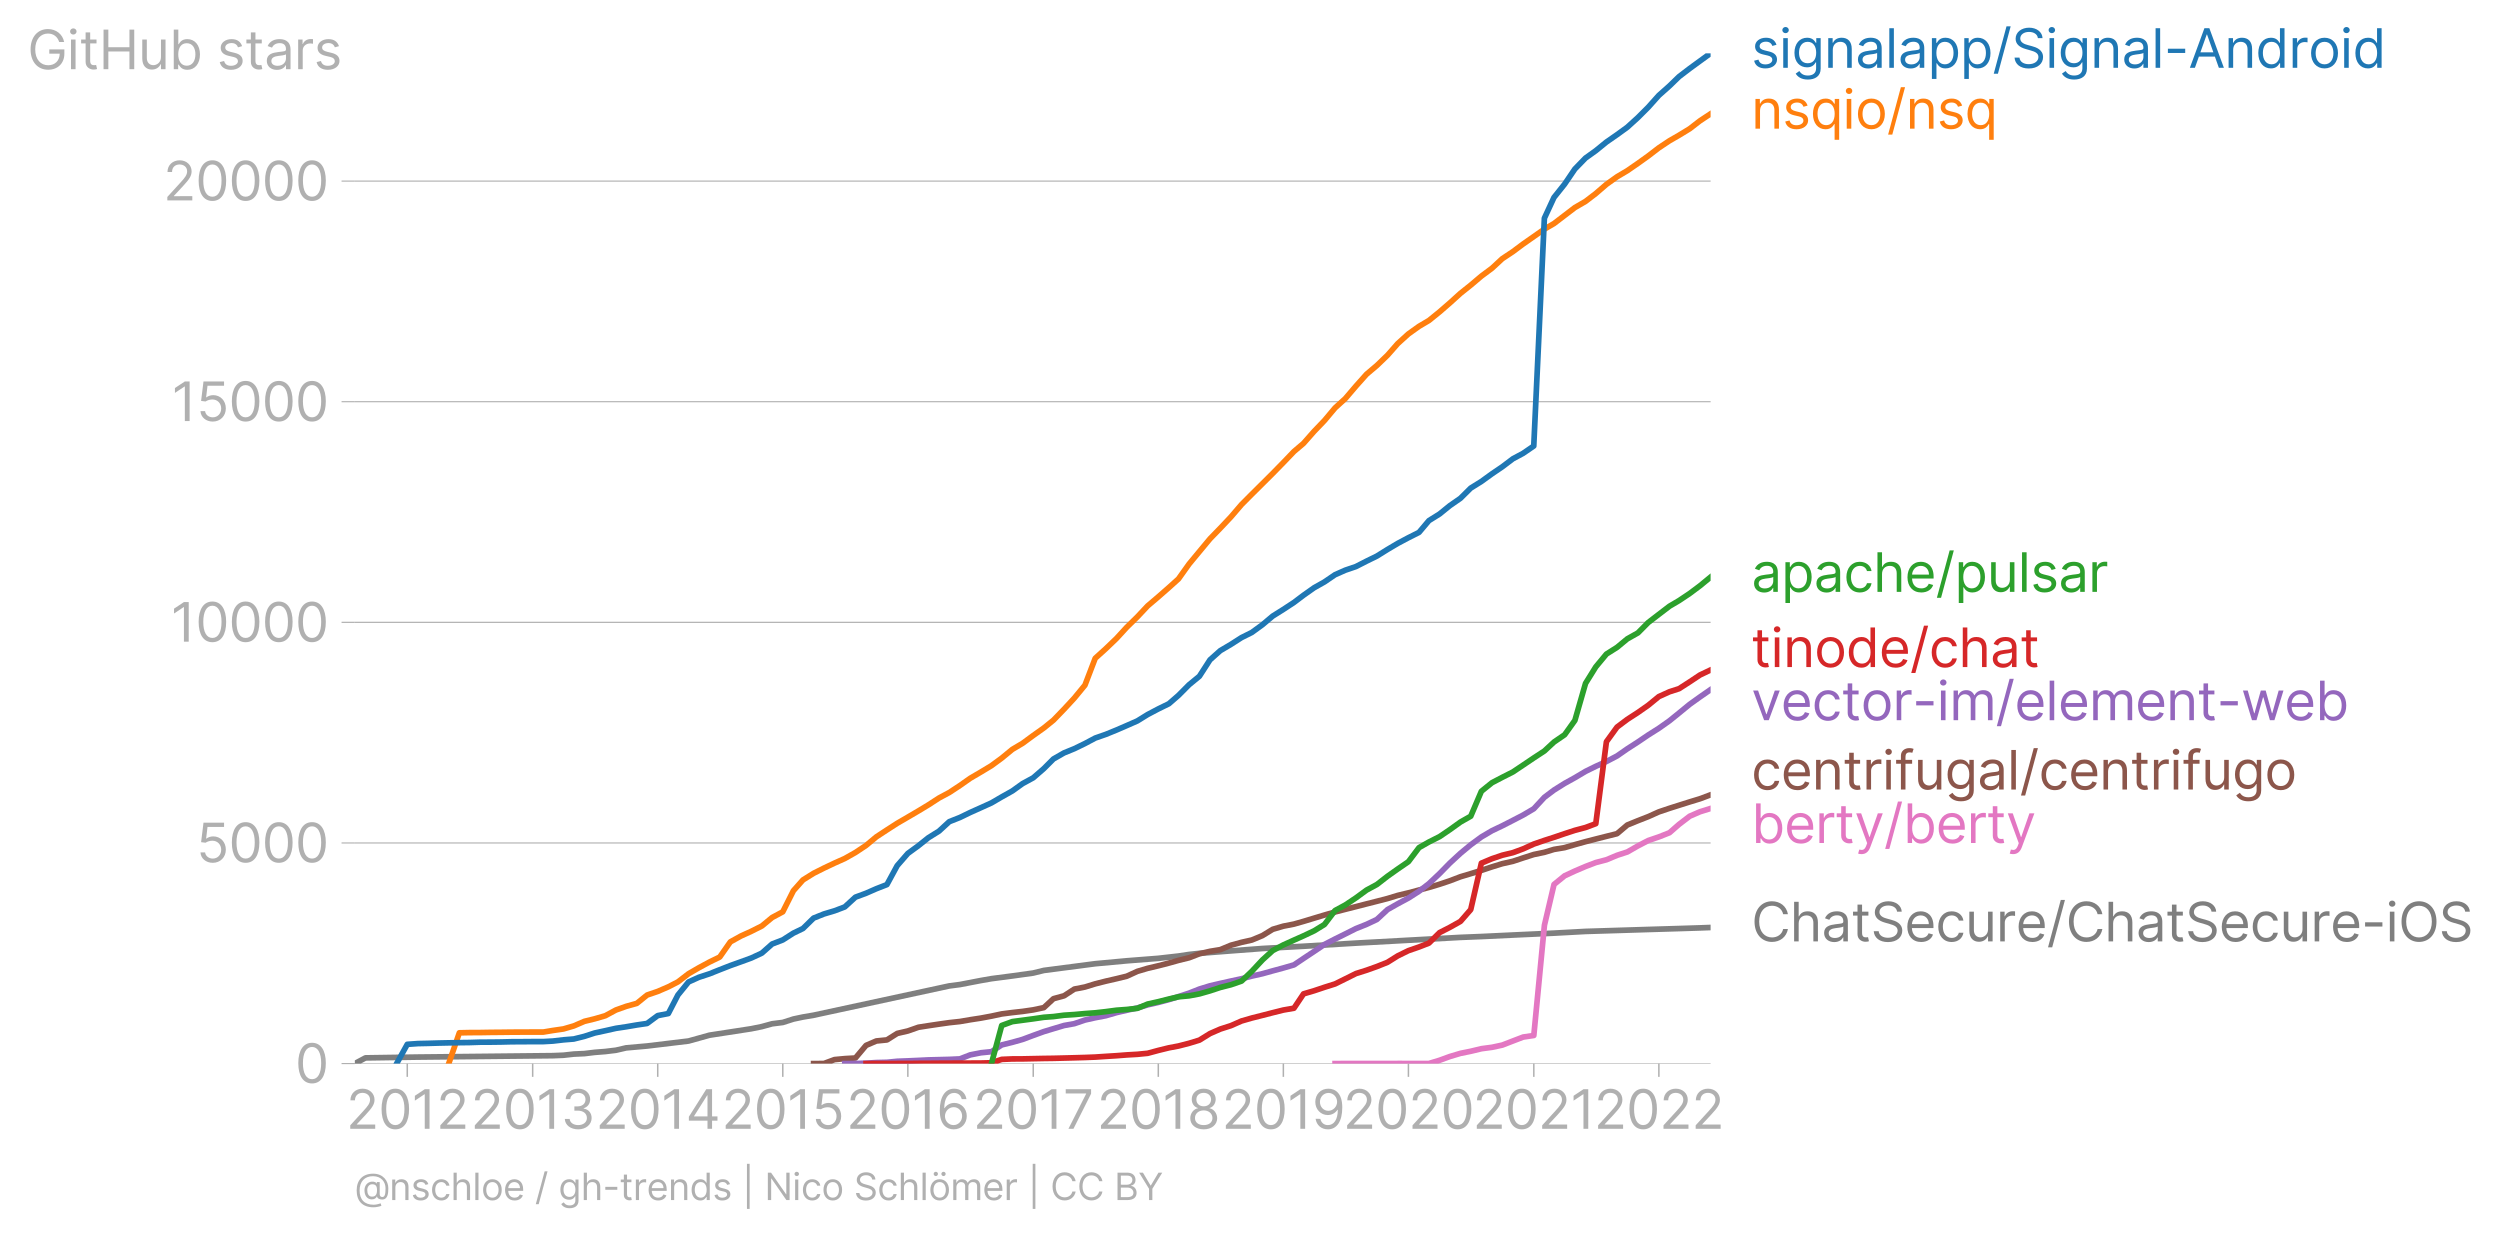 <svg xmlns:xlink="http://www.w3.org/1999/xlink" width="878.026" height="434.114" viewBox="0 0 658.519 325.586" xmlns="http://www.w3.org/2000/svg"><defs><style>*{stroke-linejoin:round;stroke-linecap:butt}</style></defs><g id="figure_1"><path d="M0 325.586h658.52V0H0v325.586z" style="fill:none" id="patch_1"/><g id="axes_1"><path d="M93.468 280.153h357.12V14.041H93.468v266.112z" style="fill:none" id="patch_2"/><g id="matplotlib.axis_1"><g id="xtick_1"><g id="line2d_1"><defs><path id="m1f28bfd214" d="M0 0v3.5" style="stroke:#b0b0b0;stroke-width:.4"/></defs><use xlink:href="#m1f28bfd214" x="107.277" y="280.153" style="fill:#b0b0b0;stroke:#b0b0b0;stroke-width:.4"/></g><g style="fill:#b0b0b0" transform="matrix(.14 0 0 -.14 91.178 297.336)" id="text_1"><defs><path id="Inter-Regular-32" d="M482 0h2936v500H1255v36l1045 1119c800 856 1036 1256 1036 1772 0 718-581 1291-1400 1291-815 0-1436-554-1436-1373h536c0 530 344 882 882 882 505 0 891-309 891-800 0-429-252-747-791-1336L482 409V0z" transform="scale(.016)"/><path id="Inter-Regular-30" d="M2000-64c1027 0 1618 871 1618 2391 0 1509-600 2391-1618 2391S382 3836 382 2327C382 807 973-64 2000-64zm0 500c-677 0-1073 680-1073 1891 0 1209 400 1900 1073 1900s1073-691 1073-1900c0-1211-396-1891-1073-1891z" transform="scale(.016)"/><path id="Inter-Regular-31" d="M2118 4655h-563L391 3882v-573l1136 755h28V0h563v4655z" transform="scale(.016)"/></defs><use xlink:href="#Inter-Regular-32"/><use xlink:href="#Inter-Regular-30" x="60.511"/><use xlink:href="#Inter-Regular-31" x="123.011"/><use xlink:href="#Inter-Regular-32" x="169.46"/></g></g><g id="xtick_2"><use xlink:href="#m1f28bfd214" x="140.308" y="280.153" style="fill:#b0b0b0;stroke:#b0b0b0;stroke-width:.4" id="line2d_2"/><g style="fill:#b0b0b0" transform="matrix(.14 0 0 -.14 123.99 297.336)" id="text_2"><defs><path id="Inter-Regular-33" d="M2055-64c902 0 1572 566 1572 1328 0 591-350 1020-936 1118v36c470 143 764 530 764 1055 0 659-521 1245-1382 1245-805 0-1473-495-1500-1227h545c21 464 462 736 946 736 513 0 845-311 845-782 0-490-384-809-936-809h-373v-500h373c707 0 1100-359 1100-872 0-494-430-828-1027-828-539 0-966 278-1000 728H473C507 432 1152-64 2055-64z" transform="scale(.016)"/></defs><use xlink:href="#Inter-Regular-32"/><use xlink:href="#Inter-Regular-30" x="60.511"/><use xlink:href="#Inter-Regular-31" x="123.011"/><use xlink:href="#Inter-Regular-33" x="169.46"/></g></g><g id="xtick_3"><use xlink:href="#m1f28bfd214" x="173.25" y="280.153" style="fill:#b0b0b0;stroke:#b0b0b0;stroke-width:.4" id="line2d_3"/><g style="fill:#b0b0b0" transform="matrix(.14 0 0 -.14 156.893 297.336)" id="text_3"><defs><path id="Inter-Regular-34" d="M373 955h2191V0h536v955h636v500h-636v3200h-682L373 1418V955zm2191 500H982v36l1545 2445h37V1455z" transform="scale(.016)"/></defs><use xlink:href="#Inter-Regular-32"/><use xlink:href="#Inter-Regular-30" x="60.511"/><use xlink:href="#Inter-Regular-31" x="123.011"/><use xlink:href="#Inter-Regular-34" x="169.46"/></g></g><g id="xtick_4"><use xlink:href="#m1f28bfd214" x="206.191" y="280.153" style="fill:#b0b0b0;stroke:#b0b0b0;stroke-width:.4" id="line2d_4"/><g style="fill:#b0b0b0" transform="matrix(.14 0 0 -.14 190.072 297.336)" id="text_4"><defs><path id="Inter-Regular-35" d="M1936-64c887 0 1537 655 1537 1546 0 902-627 1563-1482 1563-314 0-618-111-809-263h-27l163 1373h1946v500H846L564 2364l527-64c193 139 523 239 809 236 593-4 1027-454 1027-1063 0-598-418-1037-991-1037-477 0-856 307-900 728H491C525 455 1136-64 1936-64z" transform="scale(.016)"/></defs><use xlink:href="#Inter-Regular-32"/><use xlink:href="#Inter-Regular-30" x="60.511"/><use xlink:href="#Inter-Regular-31" x="123.011"/><use xlink:href="#Inter-Regular-35" x="169.46"/></g></g><g id="xtick_5"><use xlink:href="#m1f28bfd214" x="239.132" y="280.153" style="fill:#b0b0b0;stroke:#b0b0b0;stroke-width:.4" id="line2d_5"/><g style="fill:#b0b0b0" transform="matrix(.14 0 0 -.14 222.904 297.336)" id="text_5"><defs><path id="Inter-Regular-36" d="M2027-64c941-11 1555 698 1555 1564 0 900-666 1545-1464 1545-479 0-891-234-1145-618h-37c3 1134 444 1791 1164 1791 491 0 786-309 891-727h555c-114 723-664 1227-1446 1227-1048 0-1691-927-1691-2573C409 425 1264-55 2027-64zm0 500c-584 0-1011 498-1009 1055 3 557 450 1054 1028 1054 570 0 990-468 990-1045 0-591-438-1064-1009-1064z" transform="scale(.016)"/></defs><use xlink:href="#Inter-Regular-32"/><use xlink:href="#Inter-Regular-30" x="60.511"/><use xlink:href="#Inter-Regular-31" x="123.011"/><use xlink:href="#Inter-Regular-36" x="169.46"/></g></g><g id="xtick_6"><use xlink:href="#m1f28bfd214" x="272.164" y="280.153" style="fill:#b0b0b0;stroke:#b0b0b0;stroke-width:.4" id="line2d_6"/><g style="fill:#b0b0b0" transform="matrix(.14 0 0 -.14 256.303 297.336)" id="text_6"><defs><path id="Inter-Regular-37" d="M627 0h591l2073 4127v528H309v-500h2400v-37L627 0z" transform="scale(.016)"/></defs><use xlink:href="#Inter-Regular-32"/><use xlink:href="#Inter-Regular-30" x="60.511"/><use xlink:href="#Inter-Regular-31" x="123.011"/><use xlink:href="#Inter-Regular-37" x="169.46"/></g></g><g id="xtick_7"><use xlink:href="#m1f28bfd214" x="305.105" y="280.153" style="fill:#b0b0b0;stroke:#b0b0b0;stroke-width:.4" id="line2d_7"/><g style="fill:#b0b0b0" transform="matrix(.14 0 0 -.14 288.926 297.336)" id="text_7"><defs><path id="Inter-Regular-38" d="M1973-64c929 0 1577 544 1582 1300-5 589-398 1089-900 1182v27c436 114 722 541 727 1037-5 709-600 1236-1409 1236-818 0-1414-527-1409-1236-5-496 282-923 727-1037v-27c-511-93-905-593-900-1182C386 480 1034-64 1973-64zm0 500c-639 0-1032 328-1027 828-5 525 429 900 1027 900 588 0 1023-375 1027-900-4-500-398-828-1027-828zm0 2209c-509 0-868 319-864 800-4 473 341 782 864 782 513 0 859-309 863-782-4-481-363-800-863-800z" transform="scale(.016)"/></defs><use xlink:href="#Inter-Regular-32"/><use xlink:href="#Inter-Regular-30" x="60.511"/><use xlink:href="#Inter-Regular-31" x="123.011"/><use xlink:href="#Inter-Regular-38" x="169.46"/></g></g><g id="xtick_8"><use xlink:href="#m1f28bfd214" x="338.046" y="280.153" style="fill:#b0b0b0;stroke:#b0b0b0;stroke-width:.4" id="line2d_8"/><g style="fill:#b0b0b0" transform="matrix(.14 0 0 -.14 321.818 297.336)" id="text_8"><defs><path id="Inter-Regular-39" d="M1964 4718c-946 12-1555-700-1555-1554 0-900 664-1546 1464-1546 482 0 891 237 1145 618h37c0-1145-446-1800-1164-1800-491 0-791 309-891 737H446C555 436 1109-64 1891-64c1045 0 1691 928 1691 2582 0 1709-855 2191-1618 2200zm0-500c582 0 1009-500 1009-1045 0-555-455-1055-1027-1055-573 0-991 464-991 1046 0 581 436 1054 1009 1054z" transform="scale(.016)"/></defs><use xlink:href="#Inter-Regular-32"/><use xlink:href="#Inter-Regular-30" x="60.511"/><use xlink:href="#Inter-Regular-31" x="123.011"/><use xlink:href="#Inter-Regular-39" x="169.46"/></g></g><g id="xtick_9"><use xlink:href="#m1f28bfd214" x="370.988" y="280.153" style="fill:#b0b0b0;stroke:#b0b0b0;stroke-width:.4" id="line2d_9"/><g style="fill:#b0b0b0" transform="matrix(.14 0 0 -.14 353.766 297.336)" id="text_9"><use xlink:href="#Inter-Regular-32"/><use xlink:href="#Inter-Regular-30" x="60.511"/><use xlink:href="#Inter-Regular-32" x="123.011"/><use xlink:href="#Inter-Regular-30" x="183.523"/></g></g><g id="xtick_10"><use xlink:href="#m1f28bfd214" x="404.019" y="280.153" style="fill:#b0b0b0;stroke:#b0b0b0;stroke-width:.4" id="line2d_10"/><g style="fill:#b0b0b0" transform="matrix(.14 0 0 -.14 387.92 297.336)" id="text_10"><use xlink:href="#Inter-Regular-32"/><use xlink:href="#Inter-Regular-30" x="60.511"/><use xlink:href="#Inter-Regular-32" x="123.011"/><use xlink:href="#Inter-Regular-31" x="183.523"/></g></g><g id="xtick_11"><use xlink:href="#m1f28bfd214" x="436.961" y="280.153" style="fill:#b0b0b0;stroke:#b0b0b0;stroke-width:.4" id="line2d_11"/><g style="fill:#b0b0b0" transform="matrix(.14 0 0 -.14 419.877 297.336)" id="text_11"><use xlink:href="#Inter-Regular-32"/><use xlink:href="#Inter-Regular-30" x="60.511"/><use xlink:href="#Inter-Regular-32" x="123.011"/><use xlink:href="#Inter-Regular-32" x="183.523"/></g></g></g><g id="matplotlib.axis_2"><g id="ytick_1"><path d="M93.468 280.153h357.12" clip-path="url(#p738662e152)" style="fill:none;stroke:#b0b0b0;stroke-width:.3;stroke-linecap:square" id="line2d_12"/><g id="line2d_13"><defs><path id="ma44472f622" d="M0 0h-3.5" style="stroke:#b0b0b0;stroke-width:.3"/></defs><use xlink:href="#ma44472f622" x="93.468" y="280.153" style="fill:#b0b0b0;stroke:#b0b0b0;stroke-width:.3"/></g><use xlink:href="#Inter-Regular-30" style="fill:#b0b0b0" transform="matrix(.14 0 0 -.14 77.718 285.245)" id="text_12"/></g><g id="ytick_2"><path d="M93.468 222.04h357.12" clip-path="url(#p738662e152)" style="fill:none;stroke:#b0b0b0;stroke-width:.3;stroke-linecap:square" id="line2d_14"/><use xlink:href="#ma44472f622" x="93.468" y="222.04" style="fill:#b0b0b0;stroke:#b0b0b0;stroke-width:.3" id="line2d_15"/><g style="fill:#b0b0b0" transform="matrix(.14 0 0 -.14 51.707 227.132)" id="text_13"><use xlink:href="#Inter-Regular-35"/><use xlink:href="#Inter-Regular-30" x="60.795"/><use xlink:href="#Inter-Regular-30" x="123.295"/><use xlink:href="#Inter-Regular-30" x="185.796"/></g></g><g id="ytick_3"><path d="M93.468 163.927h357.12" clip-path="url(#p738662e152)" style="fill:none;stroke:#b0b0b0;stroke-width:.3;stroke-linecap:square" id="line2d_16"/><use xlink:href="#ma44472f622" x="93.468" y="163.927" style="fill:#b0b0b0;stroke:#b0b0b0;stroke-width:.3" id="line2d_17"/><g style="fill:#b0b0b0" transform="matrix(.14 0 0 -.14 44.965 169.018)" id="text_14"><use xlink:href="#Inter-Regular-31"/><use xlink:href="#Inter-Regular-30" x="46.449"/><use xlink:href="#Inter-Regular-30" x="108.949"/><use xlink:href="#Inter-Regular-30" x="171.449"/><use xlink:href="#Inter-Regular-30" x="233.949"/></g></g><g id="ytick_4"><path d="M93.468 105.814h357.12" clip-path="url(#p738662e152)" style="fill:none;stroke:#b0b0b0;stroke-width:.3;stroke-linecap:square" id="line2d_18"/><use xlink:href="#ma44472f622" x="93.468" y="105.814" style="fill:#b0b0b0;stroke:#b0b0b0;stroke-width:.3" id="line2d_19"/><g style="fill:#b0b0b0" transform="matrix(.14 0 0 -.14 45.203 110.905)" id="text_15"><use xlink:href="#Inter-Regular-31"/><use xlink:href="#Inter-Regular-35" x="46.449"/><use xlink:href="#Inter-Regular-30" x="107.244"/><use xlink:href="#Inter-Regular-30" x="169.744"/><use xlink:href="#Inter-Regular-30" x="232.244"/></g></g><g id="ytick_5"><path d="M93.468 47.7h357.12" clip-path="url(#p738662e152)" style="fill:none;stroke:#b0b0b0;stroke-width:.3;stroke-linecap:square" id="line2d_20"/><use xlink:href="#ma44472f622" x="93.468" y="47.701" style="fill:#b0b0b0;stroke:#b0b0b0;stroke-width:.3" id="line2d_21"/><g style="fill:#b0b0b0" transform="matrix(.14 0 0 -.14 42.996 52.792)" id="text_16"><use xlink:href="#Inter-Regular-32"/><use xlink:href="#Inter-Regular-30" x="60.511"/><use xlink:href="#Inter-Regular-30" x="123.011"/><use xlink:href="#Inter-Regular-30" x="185.511"/><use xlink:href="#Inter-Regular-30" x="248.011"/></g></g><g style="fill:#b0b0b0" transform="matrix(.14 0 0 -.14 7.2 18.226)" id="text_17"><defs><path id="Inter-Regular-47" d="M3746 3200h581c-172 900-927 1518-1909 1518-1193 0-2036-918-2036-2391C382 855 1218-64 2455-64c1109 0 1900 739 1900 1891v500H2582v-500h1227c-16-836-566-1363-1354-1363-864 0-1528 654-1528 1863s664 1864 1491 1864c673 0 1130-380 1328-991z" transform="scale(.016)"/><path id="Inter-Regular-69" d="M491 0h536v3491H491V0zm273 4073c209 0 382 163 382 363s-173 364-382 364-382-164-382-364 173-363 382-363z" transform="scale(.016)"/><path id="Inter-Regular-74" d="M2009 3491h-745v836H727v-836H200v-455h527V855c0-610 491-900 946-900 200 0 327 36 400 63l-109 482c-46-9-118-27-237-27-236 0-463 72-463 527v2036h745v455z" transform="scale(.016)"/><path id="Inter-Regular-48" d="M564 0h563v2082h2482V0h564v4655h-564V2582H1127v2073H564V0z" transform="scale(.016)"/><path id="Inter-Regular-75" d="M2691 1427c0-654-500-954-900-954-445 0-764 327-764 836v2182H491V1273C491 382 964-45 1618-45c528 0 873 281 1037 636h36V0h536v3491h-536V1427z" transform="scale(.016)"/><path id="Inter-Regular-62" d="M564 0h518v536h64c118-191 345-609 1018-609 872 0 1482 700 1482 1809 0 1100-610 1800-1491 1800-682 0-891-418-1009-600h-46v1719H564V0zm527 1745c0 782 345 1310 1000 1310 682 0 1018-573 1018-1310 0-745-345-1336-1018-1336-645 0-1000 546-1000 1336z" transform="scale(.016)"/><path id="Inter-Regular-73" d="M2964 2709c-168 496-546 827-1237 827-736 0-1281-418-1281-1009 0-482 286-804 927-954l582-137c352-81 518-250 518-491 0-300-318-545-818-545-439 0-714 189-809 564L336 836C461 243 950-73 1664-73c811 0 1363 443 1363 1046 0 486-304 793-927 945l-518 127c-414 103-600 241-600 510 0 300 318 518 745 518 469 0 662-259 755-500l482 136z" transform="scale(.016)"/><path id="Inter-Regular-61" d="M1518-82c609 0 928 327 1037 555h27V0h536v2300c0 1109-845 1236-1291 1236-527 0-1127-181-1400-818l509-182c119 255 398 528 910 528 493 0 736-262 736-709v-19c0-259-264-236-900-318-648-84-1355-227-1355-1027C327 309 855-82 1518-82zm82 482c-427 0-736 191-736 564 0 409 372 536 791 591 227 27 836 90 927 200v-491c0-437-346-864-982-864z" transform="scale(.016)"/><path id="Inter-Regular-72" d="M491 0h536v2209c0 473 373 818 882 818 143 0 291-27 327-36v545c-61 5-202 9-281 9-419 0-782-236-909-581h-37v527H491V0z" transform="scale(.016)"/></defs><use xlink:href="#Inter-Regular-47"/><use xlink:href="#Inter-Regular-69" x="74.29"/><use xlink:href="#Inter-Regular-74" x="98.011"/><use xlink:href="#Inter-Regular-48" x="134.375"/><use xlink:href="#Inter-Regular-75" x="208.381"/><use xlink:href="#Inter-Regular-62" x="266.477"/><use xlink:href="#Inter-Regular-20" x="328.551"/><use xlink:href="#Inter-Regular-73" x="356.676"/><use xlink:href="#Inter-Regular-74" x="408.949"/><use xlink:href="#Inter-Regular-61" x="445.313"/><use xlink:href="#Inter-Regular-72" x="501.705"/><use xlink:href="#Inter-Regular-73" x="538.921"/></g></g><path d="m93.468 280.153 2.798-1.499 13.808-.21 35.559-.371 2.798-.116 2.707-.302 2.798-.128 2.708-.326 2.797-.22 2.798-.338 2.708-.627 5.505-.488 10.92-1.314 5.505-1.534 11.01-1.697 2.799-.57 2.707-.743 2.798-.349 2.798-.895 2.527-.534 2.797-.477 35.74-7.717 2.797-.36 5.506-1.058 2.797-.489 5.506-.72 5.505-.767 2.798-.686 13.537-1.767 8.303-.767 8.303-.65 5.325-.605 2.798-.418 2.707-.291 8.303-.65 8.303-.628 10.83-.593 13.808-.825 27.527-1.511 5.505-.221 8.303-.395 10.83-.5 8.303-.453 16.516-.512 8.122-.244 5.506-.174 2.797-.105h0" clip-path="url(#p738662e152)" style="fill:none;stroke:#7f7f7f;stroke-width:1.5;stroke-linecap:square" id="line2d_22"/><path d="m351.674 280.153 2.708-.011h11.101l2.707-.012H376.403l2.798-.848 2.707-.988 2.798-.837 2.707-.546 2.798-.674 2.798-.372 2.707-.581 2.798-1.081 2.708-1.035 2.797-.418 2.798-29.045 2.527-10.74 2.798-2.278 2.707-1.255 2.798-1.197 2.708-1.034 2.797-.733 2.798-1.173 2.708-.884 2.797-1.604 2.708-1.406 2.798-.953 2.797-1.104 2.527-2.209 2.798-2.138 2.708-1.174 2.797-.872" clip-path="url(#p738662e152)" style="fill:none;stroke:#e377c2;stroke-width:1.5;stroke-linecap:square" id="line2d_23"/><path d="m214.313 280.153 2.708-.011 2.798-1.035 2.707-.255 2.798-.163 2.798-3.324 2.707-1.162 2.798-.28 2.707-1.708 2.798-.65 2.798-.977 2.617-.407 2.798-.418 2.708-.384 2.797-.302 2.708-.465 2.798-.43 2.797-.523 2.708-.581 2.798-.36 2.707-.303 2.798-.406 2.798-.593 2.527-2.348 2.797-.767 2.708-1.767 2.798-.546 2.707-.837 2.798-.709 2.798-.639 2.707-.662 2.798-1.279 2.707-.802 2.798-.662 2.798-.721 2.527-.709 2.798-.686 2.707-1.046 2.798-.65 2.707-.442 2.798-1.163 2.798-.767 2.707-.604 2.798-1.162 2.708-1.662 2.797-.825 2.798-.547 2.527-.72 2.798-.849 2.707-.813 2.798-.814 2.708-.697 2.797-.71 2.798-.72 2.708-.686 2.798-.72 2.707-.825 2.798-.675 2.798-.743 2.617-.686 2.798-.837 2.707-.907 2.798-1.069 2.707-.813 2.798-.86 2.798-.93 2.707-.837 2.798-.628 2.708-.895 2.797-.895 2.798-.58 2.527-.768 2.798-.465 2.707-.79 2.798-.779 2.708-.697 2.797-.71 2.798-.697 2.708-2.29 2.797-1.138 2.708-1.058 2.798-1.255 2.797-.942 2.527-.802 2.798-.883 2.708-.825 2.797-1.046" clip-path="url(#p738662e152)" style="fill:none;stroke:#8c564b;stroke-width:1.5;stroke-linecap:square" id="line2d_24"/><g style="fill:#1f77b4" transform="matrix(.14 0 0 -.14 461.302 17.86)" id="text_18"><defs><path id="Inter-Regular-67" d="M1900-1382c836 0 1509 382 1509 1282v3591h-518v-555h-55c-118 182-336 600-1018 600-882 0-1491-700-1491-1772C327 673 964 55 1809 55c682 0 900 400 1018 590h46V-64c0-581-409-845-973-845-634 0-857 334-1000 527L473-682c218-366 648-700 1427-700zm-18 1918c-673 0-1018 509-1018 1237 0 709 336 1282 1018 1282 654 0 1000-528 1000-1282 0-773-355-1237-1000-1237z" transform="scale(.016)"/><path id="Inter-Regular-6e" d="M1027 2100c0 609 378 955 891 955 498 0 800-325 800-873V0h537v2218c0 891-475 1318-1182 1318-527 0-855-236-1018-591h-46v546H491V0h536v2100z" transform="scale(.016)"/><path id="Inter-Regular-6c" d="M1027 4655H491V0h536v4655z" transform="scale(.016)"/><path id="Inter-Regular-70" d="M491-1309h536V536h46c118-191 345-609 1018-609 873 0 1482 700 1482 1809 0 1100-609 1800-1491 1800-682 0-891-418-1009-600h-64v555H491v-4800zm527 3054c0 782 346 1310 1000 1310 682 0 1018-573 1018-1310 0-745-345-1336-1018-1336-645 0-1000 546-1000 1336z" transform="scale(.016)"/><path id="Inter-Regular-2f" d="M2136 4873h-490L146-700h490l1500 5573z" transform="scale(.016)"/><path id="Inter-Regular-53" d="M3109 3491h546c-25 702-673 1227-1573 1227-891 0-1591-518-1591-1300 0-627 455-1000 1182-1209l573-164c490-136 927-309 927-772 0-509-491-846-1137-846-554 0-1045 246-1090 773H364C418 436 1036-82 2036-82c1073 0 1682 591 1682 1346 0 872-827 1154-1309 1281l-473 128c-345 91-900 272-900 772 0 446 410 773 1028 773 563 0 991-268 1045-727z" transform="scale(.016)"/><path id="Inter-Regular-2d" d="M2491 2245H455v-500h2036v500z" transform="scale(.016)"/><path id="Inter-Regular-41" d="m755 0 468 1318h1882L3573 0h591L2455 4655h-582L164 0h591zm645 1818 746 2100h36l745-2100H1400z" transform="scale(.016)"/><path id="Inter-Regular-64" d="M1809-73c673 0 900 418 1018 609h64V0h518v4655h-536V2936h-46c-118 182-327 600-1009 600-882 0-1491-700-1491-1800C327 627 936-73 1809-73zm73 482c-673 0-1018 591-1018 1336 0 737 336 1310 1018 1310 654 0 1000-528 1000-1310 0-790-355-1336-1000-1336z" transform="scale(.016)"/><path id="Inter-Regular-6f" d="M1909-73c946 0 1582 718 1582 1800 0 1091-636 1809-1582 1809-945 0-1582-718-1582-1809C327 645 964-73 1909-73zm0 482c-718 0-1045 618-1045 1318s327 1328 1045 1328 1046-628 1046-1328S2627 409 1909 409z" transform="scale(.016)"/></defs><use xlink:href="#Inter-Regular-73"/><use xlink:href="#Inter-Regular-69" x="52.273"/><use xlink:href="#Inter-Regular-67" x="75.994"/><use xlink:href="#Inter-Regular-6e" x="136.932"/><use xlink:href="#Inter-Regular-61" x="195.455"/><use xlink:href="#Inter-Regular-6c" x="251.847"/><use xlink:href="#Inter-Regular-61" x="275.568"/><use xlink:href="#Inter-Regular-70" x="331.96"/><use xlink:href="#Inter-Regular-70" x="392.898"/><use xlink:href="#Inter-Regular-2f" x="453.835"/><use xlink:href="#Inter-Regular-53" x="489.489"/><use xlink:href="#Inter-Regular-69" x="553.267"/><use xlink:href="#Inter-Regular-67" x="576.989"/><use xlink:href="#Inter-Regular-6e" x="637.926"/><use xlink:href="#Inter-Regular-61" x="696.449"/><use xlink:href="#Inter-Regular-6c" x="752.841"/><use xlink:href="#Inter-Regular-2d" x="776.563"/><use xlink:href="#Inter-Regular-41" x="822.585"/><use xlink:href="#Inter-Regular-6e" x="890.199"/><use xlink:href="#Inter-Regular-64" x="948.722"/><use xlink:href="#Inter-Regular-72" x="1010.796"/><use xlink:href="#Inter-Regular-6f" x="1048.012"/><use xlink:href="#Inter-Regular-69" x="1107.671"/><use xlink:href="#Inter-Regular-64" x="1131.392"/></g><g style="fill:#ff7f0e" transform="matrix(.14 0 0 -.14 461.302 33.886)" id="text_19"><defs><path id="Inter-Regular-71" d="M2873-1309h536v4800h-518v-555h-64c-118 182-327 600-1009 600-882 0-1491-700-1491-1800C327 627 936-73 1809-73c673 0 900 418 1018 609h46v-1845zM1882 409c-673 0-1018 591-1018 1336 0 737 336 1310 1018 1310 654 0 1000-528 1000-1310 0-790-355-1336-1000-1336z" transform="scale(.016)"/></defs><use xlink:href="#Inter-Regular-6e"/><use xlink:href="#Inter-Regular-73" x="58.523"/><use xlink:href="#Inter-Regular-71" x="110.795"/><use xlink:href="#Inter-Regular-69" x="171.733"/><use xlink:href="#Inter-Regular-6f" x="195.455"/><use xlink:href="#Inter-Regular-2f" x="255.114"/><use xlink:href="#Inter-Regular-6e" x="290.767"/><use xlink:href="#Inter-Regular-73" x="349.29"/><use xlink:href="#Inter-Regular-71" x="401.563"/></g><g style="fill:#2ca02c" transform="matrix(.14 0 0 -.14 461.302 155.9)" id="text_20"><defs><path id="Inter-Regular-63" d="M1909-73c773 0 1282 473 1373 1091h-536c-100-382-419-609-837-609-636 0-1045 527-1045 1336 0 791 418 1310 1045 1310 473 0 755-291 837-610h536c-91 655-646 1091-1382 1091-945 0-1573-745-1573-1809C327 682 927-73 1909-73z" transform="scale(.016)"/><path id="Inter-Regular-68" d="M1027 2100c0 609 389 955 919 955 504 0 809-319 809-873V0h536v2218c0 898-477 1318-1191 1318-550 0-864-229-1027-591h-46v1710H491V0h536v2100z" transform="scale(.016)"/><path id="Inter-Regular-65" d="M1955-73c709 0 1227 355 1391 882l-519 146c-136-364-452-546-872-546-630 0-1064 407-1089 1155h2534v227c0 1300-773 1745-1500 1745-945 0-1573-745-1573-1818S946-73 1955-73zM866 2027c36 543 420 1028 1034 1028 582 0 955-437 955-1028H866z" transform="scale(.016)"/></defs><use xlink:href="#Inter-Regular-61"/><use xlink:href="#Inter-Regular-70" x="56.392"/><use xlink:href="#Inter-Regular-61" x="117.33"/><use xlink:href="#Inter-Regular-63" x="173.722"/><use xlink:href="#Inter-Regular-68" x="229.546"/><use xlink:href="#Inter-Regular-65" x="288.636"/><use xlink:href="#Inter-Regular-2f" x="346.875"/><use xlink:href="#Inter-Regular-70" x="382.528"/><use xlink:href="#Inter-Regular-75" x="443.466"/><use xlink:href="#Inter-Regular-6c" x="501.563"/><use xlink:href="#Inter-Regular-73" x="525.284"/><use xlink:href="#Inter-Regular-61" x="577.557"/><use xlink:href="#Inter-Regular-72" x="633.949"/></g><g style="fill:#d62728" transform="matrix(.14 0 0 -.14 461.302 175.714)" id="text_21"><use xlink:href="#Inter-Regular-74"/><use xlink:href="#Inter-Regular-69" x="36.364"/><use xlink:href="#Inter-Regular-6e" x="60.085"/><use xlink:href="#Inter-Regular-6f" x="118.608"/><use xlink:href="#Inter-Regular-64" x="178.267"/><use xlink:href="#Inter-Regular-65" x="240.341"/><use xlink:href="#Inter-Regular-2f" x="298.58"/><use xlink:href="#Inter-Regular-63" x="334.233"/><use xlink:href="#Inter-Regular-68" x="390.057"/><use xlink:href="#Inter-Regular-61" x="449.148"/><use xlink:href="#Inter-Regular-74" x="505.54"/></g><g style="fill:#9467bd" transform="matrix(.14 0 0 -.14 461.302 189.714)" id="text_22"><defs><path id="Inter-Regular-76" d="M3346 3491h-582L1800 709h-36L800 3491H218L1509 0h546l1291 3491z" transform="scale(.016)"/><path id="Inter-Regular-6d" d="M491 0h536v2182c0 511 373 873 791 873 407 0 691-266 691-664V0h546v2273c0 450 281 782 772 782 382 0 709-203 709-719V0h537v2336c0 821-441 1200-1064 1200-500 0-866-229-1045-591h-37c-172 373-477 591-936 591-455 0-791-218-936-591h-46v546H491V0z" transform="scale(.016)"/><path id="Inter-Regular-77" d="M1282 0h527l764 2682h54L3391 0h527l1064 3491h-564L3664 827h-37l-736 2664h-573L1573 818h-37L782 3491H218L1282 0z" transform="scale(.016)"/></defs><use xlink:href="#Inter-Regular-76"/><use xlink:href="#Inter-Regular-65" x="55.682"/><use xlink:href="#Inter-Regular-63" x="113.92"/><use xlink:href="#Inter-Regular-74" x="169.744"/><use xlink:href="#Inter-Regular-6f" x="206.108"/><use xlink:href="#Inter-Regular-72" x="265.767"/><use xlink:href="#Inter-Regular-2d" x="302.983"/><use xlink:href="#Inter-Regular-69" x="349.006"/><use xlink:href="#Inter-Regular-6d" x="372.727"/><use xlink:href="#Inter-Regular-2f" x="459.659"/><use xlink:href="#Inter-Regular-65" x="495.313"/><use xlink:href="#Inter-Regular-6c" x="553.551"/><use xlink:href="#Inter-Regular-65" x="577.273"/><use xlink:href="#Inter-Regular-6d" x="635.511"/><use xlink:href="#Inter-Regular-65" x="722.443"/><use xlink:href="#Inter-Regular-6e" x="780.682"/><use xlink:href="#Inter-Regular-74" x="839.205"/><use xlink:href="#Inter-Regular-2d" x="875.568"/><use xlink:href="#Inter-Regular-77" x="921.591"/><use xlink:href="#Inter-Regular-65" x="1002.841"/><use xlink:href="#Inter-Regular-62" x="1061.08"/></g><g style="fill:#8c564b" transform="matrix(.14 0 0 -.14 461.302 207.974)" id="text_23"><defs><path id="Inter-Regular-66" d="M2046 3491h-782v354c0 346 145 528 500 528 154 0 245-37 300-55l154 464c-82 36-245 91-509 91-500 0-982-300-982-900v-482H164v-455h563V0h537v3036h782v455z" transform="scale(.016)"/></defs><use xlink:href="#Inter-Regular-63"/><use xlink:href="#Inter-Regular-65" x="55.824"/><use xlink:href="#Inter-Regular-6e" x="114.063"/><use xlink:href="#Inter-Regular-74" x="172.585"/><use xlink:href="#Inter-Regular-72" x="208.949"/><use xlink:href="#Inter-Regular-69" x="246.165"/><use xlink:href="#Inter-Regular-66" x="269.886"/><use xlink:href="#Inter-Regular-75" x="305.966"/><use xlink:href="#Inter-Regular-67" x="364.063"/><use xlink:href="#Inter-Regular-61" x="425"/><use xlink:href="#Inter-Regular-6c" x="481.392"/><use xlink:href="#Inter-Regular-2f" x="505.114"/><use xlink:href="#Inter-Regular-63" x="540.767"/><use xlink:href="#Inter-Regular-65" x="596.591"/><use xlink:href="#Inter-Regular-6e" x="654.83"/><use xlink:href="#Inter-Regular-74" x="713.352"/><use xlink:href="#Inter-Regular-72" x="749.716"/><use xlink:href="#Inter-Regular-69" x="786.932"/><use xlink:href="#Inter-Regular-66" x="810.654"/><use xlink:href="#Inter-Regular-75" x="846.733"/><use xlink:href="#Inter-Regular-67" x="904.83"/><use xlink:href="#Inter-Regular-6f" x="965.767"/></g><g style="fill:#e377c2" transform="matrix(.14 0 0 -.14 461.302 222.054)" id="text_24"><defs><path id="Inter-Regular-79" d="M836-1309c485 0 825 257 1028 800l1482 4000h-582L1800 709h-36L800 3491H218L1509-18l-100-273c-195-532-436-582-827-482l-136-472c54-28 209-64 390-64z" transform="scale(.016)"/></defs><use xlink:href="#Inter-Regular-62"/><use xlink:href="#Inter-Regular-65" x="62.074"/><use xlink:href="#Inter-Regular-72" x="120.313"/><use xlink:href="#Inter-Regular-74" x="157.528"/><use xlink:href="#Inter-Regular-79" x="193.892"/><use xlink:href="#Inter-Regular-2f" x="249.574"/><use xlink:href="#Inter-Regular-62" x="285.227"/><use xlink:href="#Inter-Regular-65" x="347.301"/><use xlink:href="#Inter-Regular-72" x="405.54"/><use xlink:href="#Inter-Regular-74" x="442.756"/><use xlink:href="#Inter-Regular-79" x="479.119"/></g><g style="fill:#7f7f7f" transform="matrix(.14 0 0 -.14 461.302 247.969)" id="text_25"><defs><path id="Inter-Regular-43" d="M4309 3200c-173 955-936 1518-1873 1518-1190 0-2054-918-2054-2391C382 855 1246-64 2436-64c937 0 1700 564 1873 1519h-563c-137-646-691-991-1310-991-845 0-1509 654-1509 1863s664 1864 1509 1864c619 0 1173-346 1310-991h563z" transform="scale(.016)"/><path id="Inter-Regular-4f" d="M4491 2327c0 1473-864 2391-2055 2391-1190 0-2054-918-2054-2391C382 855 1246-64 2436-64c1191 0 2055 919 2055 2391zm-545 0c0-1209-664-1863-1510-1863-845 0-1509 654-1509 1863s664 1864 1509 1864c846 0 1510-655 1510-1864z" transform="scale(.016)"/></defs><use xlink:href="#Inter-Regular-43"/><use xlink:href="#Inter-Regular-68" x="72.727"/><use xlink:href="#Inter-Regular-61" x="131.818"/><use xlink:href="#Inter-Regular-74" x="188.21"/><use xlink:href="#Inter-Regular-53" x="224.574"/><use xlink:href="#Inter-Regular-65" x="288.352"/><use xlink:href="#Inter-Regular-63" x="346.591"/><use xlink:href="#Inter-Regular-75" x="402.415"/><use xlink:href="#Inter-Regular-72" x="460.511"/><use xlink:href="#Inter-Regular-65" x="497.727"/><use xlink:href="#Inter-Regular-2f" x="555.966"/><use xlink:href="#Inter-Regular-43" x="591.619"/><use xlink:href="#Inter-Regular-68" x="664.347"/><use xlink:href="#Inter-Regular-61" x="723.438"/><use xlink:href="#Inter-Regular-74" x="779.83"/><use xlink:href="#Inter-Regular-53" x="816.193"/><use xlink:href="#Inter-Regular-65" x="879.972"/><use xlink:href="#Inter-Regular-63" x="938.21"/><use xlink:href="#Inter-Regular-75" x="994.034"/><use xlink:href="#Inter-Regular-72" x="1052.131"/><use xlink:href="#Inter-Regular-65" x="1089.347"/><use xlink:href="#Inter-Regular-2d" x="1147.585"/><use xlink:href="#Inter-Regular-69" x="1193.608"/><use xlink:href="#Inter-Regular-4f" x="1217.33"/><use xlink:href="#Inter-Regular-53" x="1293.466"/></g><g style="fill:#b0b0b0" transform="matrix(.097 0 0 -.097 93.468 316.109)" id="text_26"><defs><path id="Inter-Regular-40" d="M3173-1227c463 0 1054 136 1336 254l-127 418c-164-54-691-236-1191-236C1636-791 809 82 809 1627c0 1518 846 2428 2273 2428 1445 0 2127-1019 2127-2037 0-1036-109-1500-573-1500-272 0-418 227-418 482v2055h-482v-255h-27c-63 200-418 373-873 327-681-72-1200-636-1200-1454 0-864 410-1528 1200-1555 519-18 791 237 900 500h28c54-391 545-527 863-527 964 0 1055 1036 1055 1918 0 1246-873 2473-2573 2473-1754 0-2800-1064-2800-2837 0-1836 1009-2872 2864-2872zM2909 582c-591 0-800 536-800 1118 0 527 300 982 818 982 546 0 837-218 837-982 0-755-246-1118-855-1118z" transform="scale(.016)"/><path id="Inter-Regular-7c" d="M1273 6155H818v-7655h455v7655z" transform="scale(.016)"/><path id="Inter-Regular-4e" d="M4255 4655h-555V991h-45L1109 4655H564V0h563v3655h46L3709 0h546v4655z" transform="scale(.016)"/><path id="Inter-Regular-f6" d="M1909-73c946 0 1582 718 1582 1800 0 1091-636 1809-1582 1809-945 0-1582-718-1582-1809C327 645 964-73 1909-73zm0 482c-718 0-1045 618-1045 1318s327 1328 1045 1328 1046-628 1046-1328S2627 409 1909 409zm-654 3664c209 0 363 172 363 363 0 209-154 364-363 364-191 0-364-155-364-364 0-191 173-363 364-363zm1309 0c209 0 363 172 363 363 0 209-154 364-363 364-191 0-364-155-364-364 0-191 173-363 364-363z" transform="scale(.016)"/><path id="Inter-Regular-42" d="M564 0h1682c1100 0 1554 536 1554 1236 0 737-509 1137-936 1164v45c400 110 754 373 754 973 0 682-454 1237-1427 1237H564V0zm563 500v1618h1146c609 0 991-409 991-882 0-409-282-736-1018-736H1127zm0 2109v1546h1064c618 0 891-328 891-737 0-491-400-809-909-809H1127z" transform="scale(.016)"/><path id="Inter-Regular-59" d="m164 4655 1682-2737V0h563v1918l1682 2737h-645L2155 2482h-55L809 4655H164z" transform="scale(.016)"/></defs><use xlink:href="#Inter-Regular-40"/><use xlink:href="#Inter-Regular-6e" x="93.608"/><use xlink:href="#Inter-Regular-73" x="152.131"/><use xlink:href="#Inter-Regular-63" x="204.403"/><use xlink:href="#Inter-Regular-68" x="260.227"/><use xlink:href="#Inter-Regular-6c" x="319.318"/><use xlink:href="#Inter-Regular-6f" x="343.04"/><use xlink:href="#Inter-Regular-65" x="402.699"/><use xlink:href="#Inter-Regular-20" x="460.938"/><use xlink:href="#Inter-Regular-2f" x="489.063"/><use xlink:href="#Inter-Regular-20" x="524.716"/><use xlink:href="#Inter-Regular-67" x="552.841"/><use xlink:href="#Inter-Regular-68" x="613.779"/><use xlink:href="#Inter-Regular-2d" x="672.869"/><use xlink:href="#Inter-Regular-74" x="718.892"/><use xlink:href="#Inter-Regular-72" x="755.256"/><use xlink:href="#Inter-Regular-65" x="792.472"/><use xlink:href="#Inter-Regular-6e" x="850.71"/><use xlink:href="#Inter-Regular-64" x="909.233"/><use xlink:href="#Inter-Regular-73" x="971.307"/><use xlink:href="#Inter-Regular-20" x="1023.58"/><use xlink:href="#Inter-Regular-7c" x="1051.705"/><use xlink:href="#Inter-Regular-20" x="1084.375"/><use xlink:href="#Inter-Regular-4e" x="1112.5"/><use xlink:href="#Inter-Regular-69" x="1187.784"/><use xlink:href="#Inter-Regular-63" x="1211.506"/><use xlink:href="#Inter-Regular-6f" x="1267.33"/><use xlink:href="#Inter-Regular-20" x="1326.989"/><use xlink:href="#Inter-Regular-53" x="1355.114"/><use xlink:href="#Inter-Regular-63" x="1418.892"/><use xlink:href="#Inter-Regular-68" x="1474.716"/><use xlink:href="#Inter-Regular-6c" x="1533.807"/><use xlink:href="#Inter-Regular-f6" x="1557.529"/><use xlink:href="#Inter-Regular-6d" x="1617.188"/><use xlink:href="#Inter-Regular-65" x="1704.12"/><use xlink:href="#Inter-Regular-72" x="1762.358"/><use xlink:href="#Inter-Regular-20" x="1799.574"/><use xlink:href="#Inter-Regular-7c" x="1827.699"/><use xlink:href="#Inter-Regular-20" x="1860.37"/><use xlink:href="#Inter-Regular-43" x="1888.495"/><use xlink:href="#Inter-Regular-43" x="1961.222"/><use xlink:href="#Inter-Regular-20" x="2033.949"/><use xlink:href="#Inter-Regular-42" x="2062.074"/><use xlink:href="#Inter-Regular-59" x="2127.131"/></g><path d="m222.526 280.153 2.798-.011 2.798-.093 2.707-.163 2.798-.07 2.707-.267 2.798-.105 2.798-.127 2.617-.128 2.798-.07 2.708-.07 2.797-.128 2.708-1.057 2.798-.558 2.797-.28 2.708-1.789 2.798-.686 2.707-.767 2.798-1.046 2.798-1.011 2.527-.767 2.797-.837 2.708-.488 2.798-.953 2.707-.605 2.798-.534 2.798-.814 2.707-.627 2.798-.605 2.707-.813 2.798-.64 2.798-.743 2.527-.802 2.798-.907 2.707-1.07 2.798-.86 2.707-.627 2.798-.628 2.798-.604 2.707-.697 2.798-.628 2.708-.755 2.797-.756 2.798-.813 2.527-1.697 2.798-1.86 2.707-1.825 2.798-1.44 2.708-1.338 2.797-1.406 2.798-1.116 2.708-1.278 2.798-2.604 2.707-1.534 2.798-1.5 2.798-1.789 2.617-2.022 2.798-2.639 2.707-2.766 2.798-2.58 2.707-2.243 2.798-2.057 2.798-1.65 2.707-1.291 2.798-1.43 2.708-1.406 2.797-1.65 2.798-3.022 2.527-1.906 2.798-1.755 2.707-1.5 2.798-1.662 2.708-1.336 2.797-1.267 2.798-1.465 2.708-1.883 2.797-1.801 2.708-1.836 2.798-1.767 2.797-1.976 2.527-2.045 2.798-2.29 2.708-1.941 2.797-1.941" clip-path="url(#p738662e152)" style="fill:none;stroke:#9467bd;stroke-width:1.5;stroke-linecap:square" id="line2d_25"/><path d="m228.122 280.153 2.707-.011h2.798l2.707-.012h2.798l2.798-.035 2.617-.011 2.798-.024 2.708-.011 2.797-.023h2.708l2.798-.012 2.797-.07 2.708-.895 2.798-.116 2.707-.012 2.798-.058 2.798-.058 2.527-.035 2.797-.07 2.708-.07 2.798-.08 2.707-.105 2.798-.186 2.798-.174 2.707-.21 2.798-.162 2.707-.268 2.798-.755 2.798-.686 2.527-.476 2.798-.721 2.707-.825 2.798-1.732 2.707-1.185 2.798-.895 2.798-1.232 2.707-.78 2.798-.708 2.708-.697 2.797-.698 2.798-.488 2.527-3.777 2.798-.826 2.707-.906 2.798-.883 2.708-1.337 2.797-1.395 2.798-.883 2.708-.965 2.798-1.116 2.707-1.696 2.798-1.372 2.798-.965 2.617-1.022 2.798-2.767 2.707-1.383 2.798-1.569 2.707-3.115 2.798-12.227 2.798-1.174 2.707-.918 2.798-.674 2.708-1 2.797-1.266 2.798-.965 2.527-.813 2.798-.954 2.707-.883 2.798-.744 2.708-1.01 2.797-21.584 2.798-3.859 2.708-2.034 2.797-1.813 2.708-1.894 2.798-2.29 2.797-1.267 2.527-.814 2.798-1.801 2.708-1.802 2.797-1.336" clip-path="url(#p738662e152)" style="fill:none;stroke:#d62728;stroke-width:1.5;stroke-linecap:square" id="line2d_26"/><path d="m261.153 280.153 2.708-10.03 2.798-1.023 2.707-.36 2.798-.372 2.798-.407 2.527-.186 2.797-.36 2.708-.174 2.798-.256 2.707-.198 2.798-.313 2.798-.372 2.707-.198 2.798-.302 2.707-1.128 2.798-.616 2.798-.709 2.527-.58 2.798-.256 2.707-.512 2.798-.802 2.707-.895 2.798-.709 2.798-.964 2.707-2.58 2.798-3 2.708-2.463 2.797-1.488 2.798-1.267 2.527-1.127 2.798-1.325 2.707-1.662 2.798-3.685 2.708-1.464 2.797-1.871 2.798-2.046 2.708-1.464 2.798-2.174 2.707-1.917 2.798-1.918 2.798-3.708 2.617-1.487 2.798-1.407 2.707-1.836 2.798-2.01 2.707-1.535 2.798-6.567 2.798-2.255 2.707-1.418 2.798-1.418 2.708-1.813 2.797-1.883 2.798-1.836 2.527-2.348 2.798-1.918 2.707-3.788 2.798-9.74 2.708-4.359 2.797-3.37 2.798-1.767 2.708-2.243 2.797-1.57 2.708-2.73 2.798-2.15 2.797-2.14 2.527-1.487 2.798-1.871 2.708-2.023 2.797-2.3" clip-path="url(#p738662e152)" style="fill:none;stroke:#2ca02c;stroke-width:1.5;stroke-linecap:square" id="line2d_27"/><path d="m118.197 280.153 2.798-8.1 2.707-.059 2.798-.011 2.798-.047 2.707-.023 2.798-.035 2.708-.012 2.797-.011h2.798l2.527-.419 2.798-.406 2.707-.79 2.798-1.21 2.708-.662 2.797-.814 2.798-1.51 2.708-.965 2.797-.779 2.708-2.197 2.798-.953 2.797-1.208 2.527-1.302 2.798-2.15 2.708-1.57 2.797-1.51 2.708-1.314 2.798-3.998 2.797-1.546 2.708-1.232 2.798-1.406 2.707-2.232 2.798-1.499 2.798-5.555 2.527-2.848 2.797-1.743 2.708-1.36 2.798-1.325 2.707-1.209 2.798-1.58 2.798-1.86 2.707-2.255 2.798-1.836 2.707-1.744 2.798-1.627 2.798-1.639 2.617-1.58 2.798-1.814 2.708-1.452 2.797-1.837 2.708-1.906 2.798-1.639 2.797-1.685 2.708-1.988 2.798-2.3 2.707-1.605 2.798-2.057 2.798-1.987 2.527-2.046 2.797-2.894 2.708-2.929 2.798-3.405 2.707-7.079 2.798-2.533 2.798-2.685 2.707-2.952 2.798-2.743 2.707-2.883 2.798-2.382 2.798-2.453 2.527-2.278 2.798-3.928 2.707-3.266 2.798-3.37 2.707-2.79 2.798-2.964 2.798-3.266 2.707-2.72 2.798-2.777 2.708-2.697 2.797-2.859 2.798-2.917 2.527-2.15 2.798-3.173 2.707-2.825 2.798-3.335 2.708-2.464 2.797-3.278 2.798-3.138 2.708-2.29 2.798-2.696 2.707-3.08 2.798-2.534 2.798-2 2.617-1.545 2.798-2.266 2.707-2.348 2.798-2.534 2.707-2.162 2.798-2.37 2.798-2.081 2.707-2.51 2.798-1.86 2.708-2.023 2.797-1.952 2.798-1.964 2.527-1.465 2.798-2.138 2.707-2.07 2.798-1.626 2.708-2.07 2.797-2.417 2.798-1.999 2.708-1.604 2.797-1.93 2.708-1.94 2.798-2.15 2.797-1.86 2.527-1.453 2.798-1.708 2.708-2.092 2.797-1.848" clip-path="url(#p738662e152)" style="fill:none;stroke:#ff7f0e;stroke-width:1.5;stroke-linecap:square" id="line2d_28"/><path d="m104.479 280.153 2.798-5.067 2.797-.198 2.618-.058 2.797-.081 2.708-.058 2.798-.047 2.707-.035 2.798-.093 2.798-.011 2.707-.035 2.798-.07 2.708-.011 2.797-.024h2.798l2.527-.14 2.798-.325 2.707-.22 2.798-.698 2.708-.883 2.797-.604 2.798-.628 2.708-.407 2.797-.476 2.708-.396 2.798-2.068 2.797-.547 2.527-4.881 2.798-3.44 2.708-1.22 2.797-.919 2.708-1.081 2.798-1.092 2.797-1 2.708-.988 2.798-1.302 2.707-2.394 2.798-1.07 2.798-1.79 2.527-1.22 2.797-2.742 2.708-1.081 2.798-.837 2.707-1.023 2.798-2.569 2.798-1.034 2.707-1.185 2.798-1.093 2.707-4.986 2.798-3.22 2.798-2.045 2.617-2.092 2.798-1.744 2.708-2.487 2.797-1.104 2.708-1.313 2.798-1.256 2.797-1.267 2.708-1.58 2.798-1.57 2.707-1.94 2.798-1.523 2.798-2.429 2.527-2.534 2.797-1.604 2.708-1.104 2.798-1.36 2.707-1.44 2.798-.977 2.798-1.14 2.707-1.173 2.798-1.232 2.707-1.674 2.798-1.476 2.798-1.371 2.527-2.197 2.798-2.813 2.707-2.22 2.798-4.335 2.707-2.417 2.798-1.65 2.798-1.79 2.707-1.349 2.798-2.034 2.708-2.278 2.797-1.755 2.798-1.836 2.527-1.906 2.798-1.976 2.707-1.523 2.798-1.906 2.708-1.197 2.797-.953 2.798-1.43 2.708-1.325 2.798-1.743 2.707-1.604 2.798-1.488 2.798-1.406 2.617-3.103 2.798-1.744 2.707-2.196 2.798-1.941 2.707-2.685 2.798-1.743 2.798-2.023 2.707-1.836 2.798-2.116 2.708-1.452 2.797-1.918 2.798-60.008 2.527-5.462 2.798-3.51 2.707-3.987 2.798-2.882 2.708-1.941 2.797-2.278 2.798-1.941 2.708-1.965 2.797-2.545 2.708-2.708 2.798-3.127 2.797-2.487 2.527-2.452 2.798-2.139 2.708-1.976 2.797-2.034" clip-path="url(#p738662e152)" style="fill:none;stroke:#1f77b4;stroke-width:1.5;stroke-linecap:square" id="line2d_29"/></g></g><defs><clipPath id="p738662e152"><path d="M93.468 14.041h357.12v266.112H93.468z"/></clipPath></defs></svg>